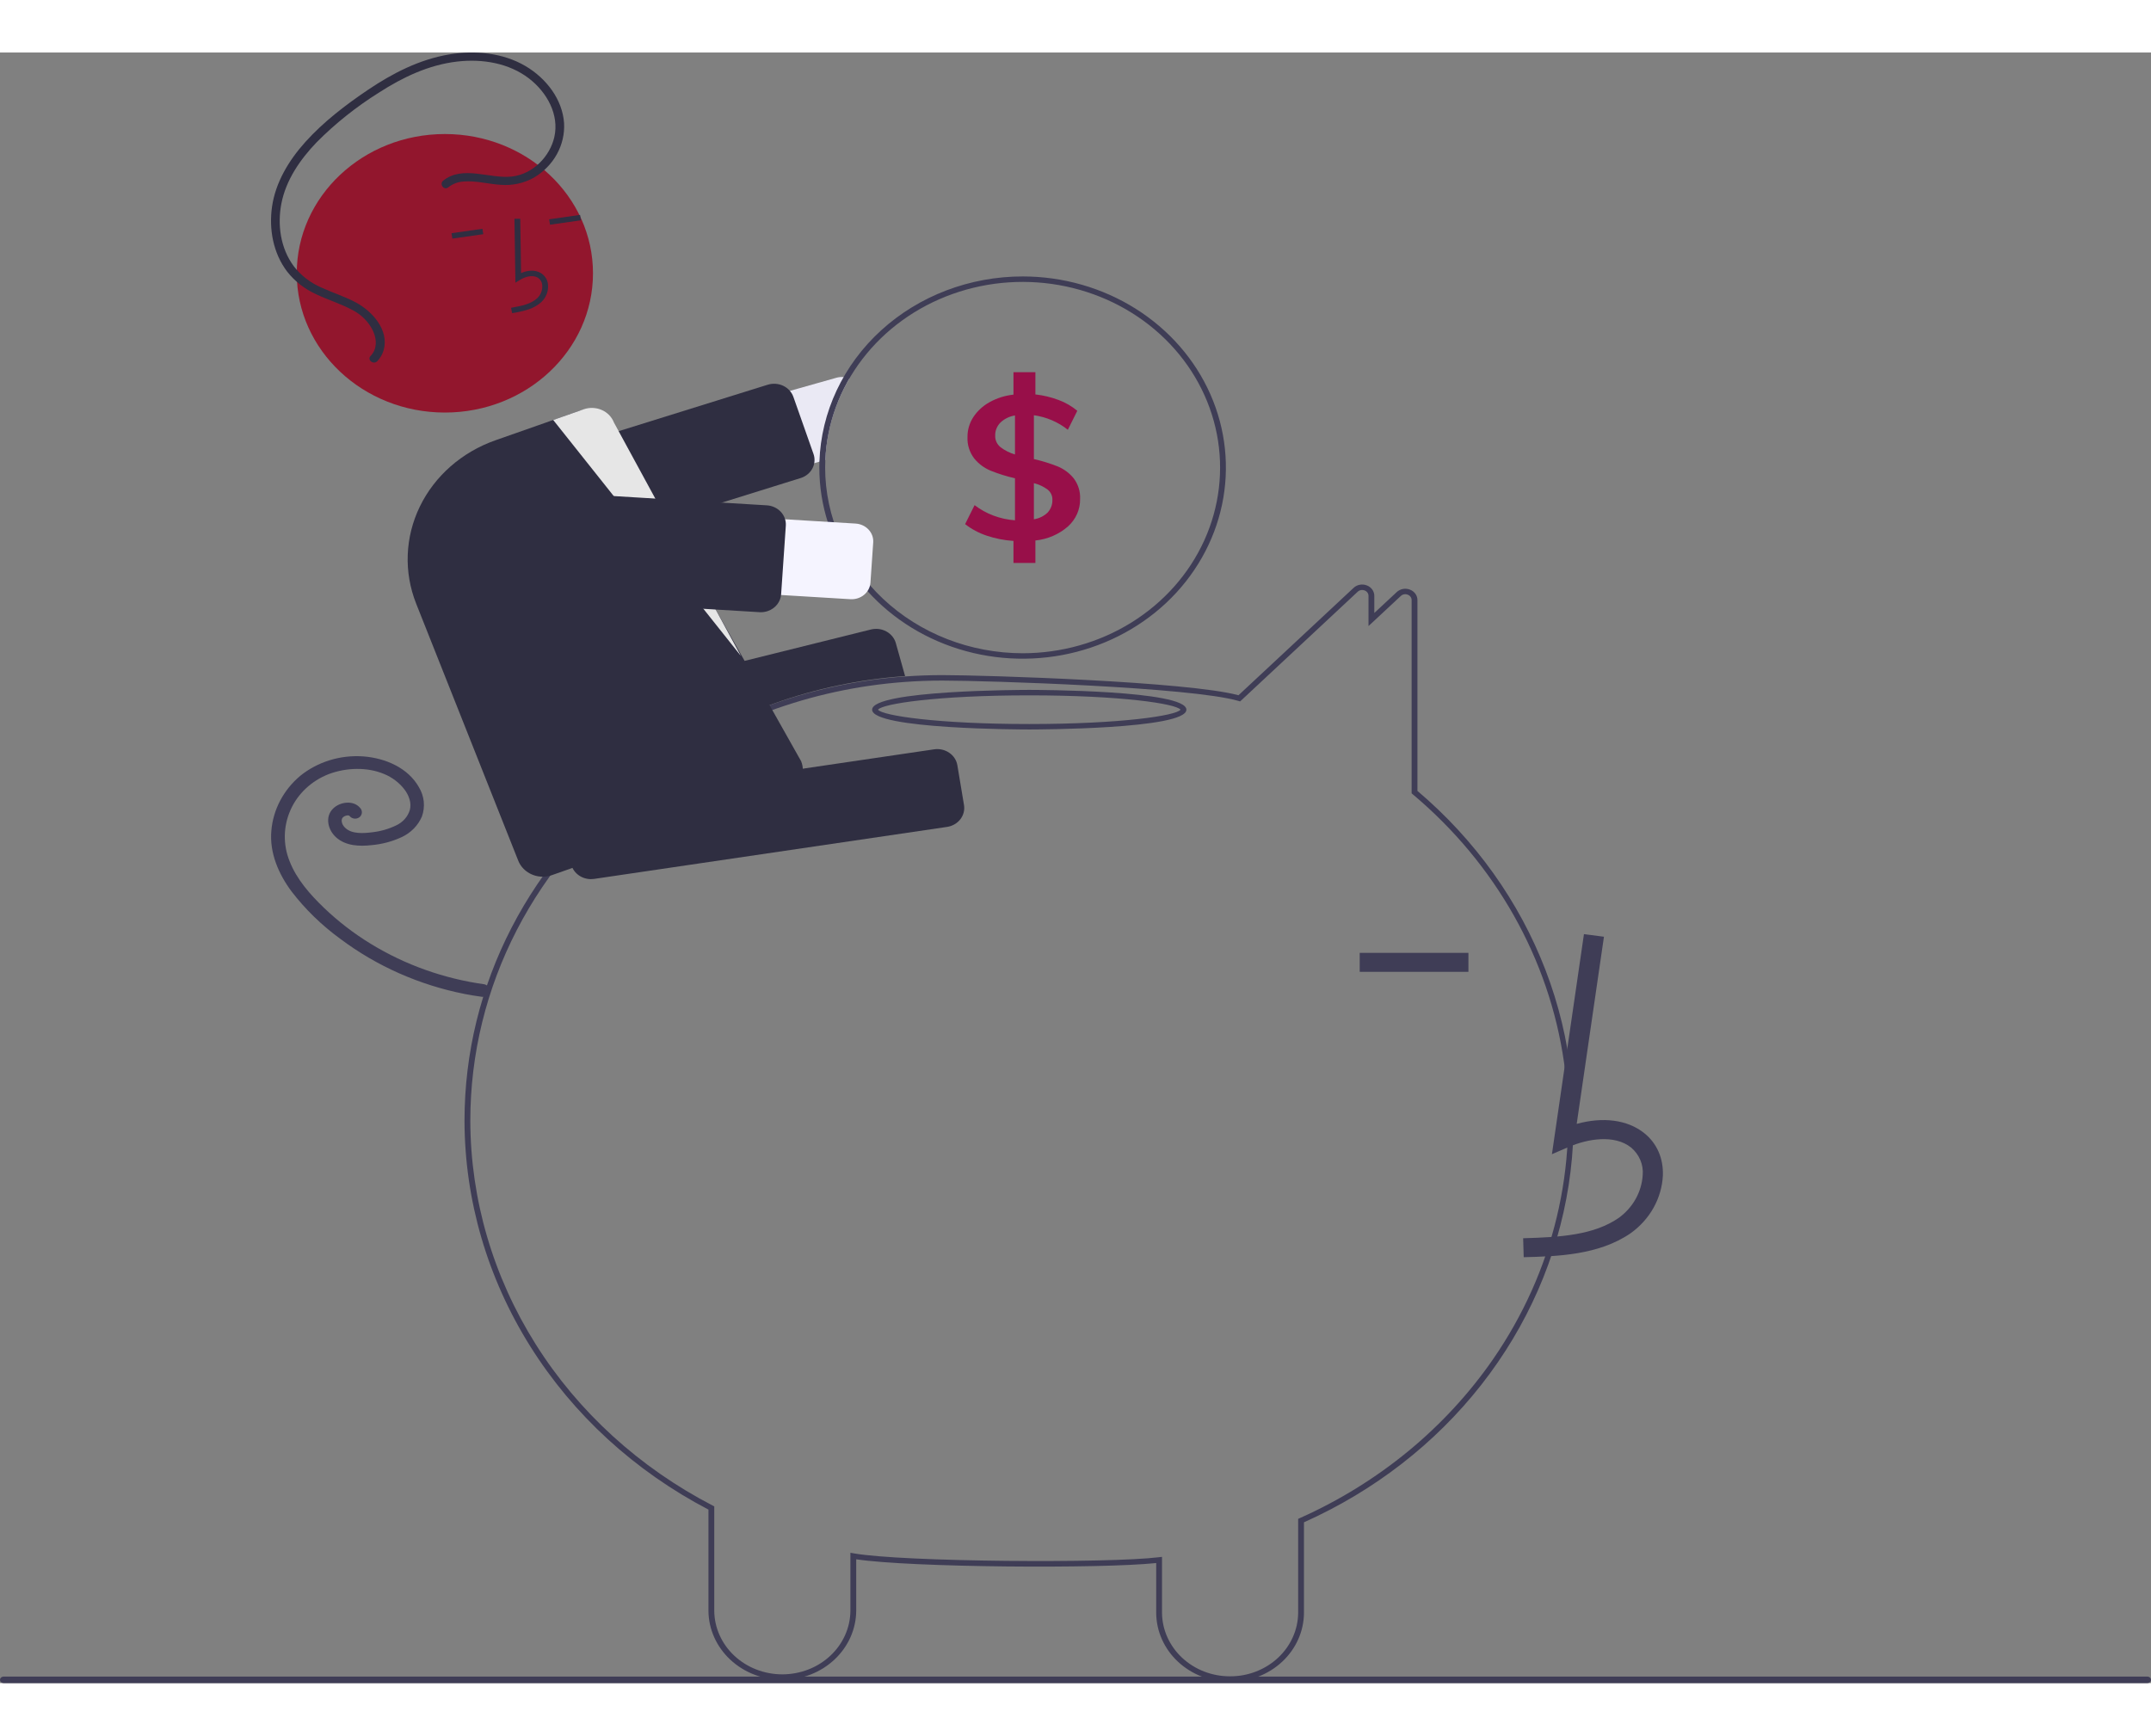 <svg width="741" height="598" viewBox="0 0 550 417" fill="none" xmlns="http://www.w3.org/2000/svg">
<rect x="0" y="0" width="550" height="417" fill="#808080" stroke="none"/>
<g id="undraw_Savings_re_eq4w (1) 1">
<path id="Vector" d="M314.527 416.674C309.537 416.686 304.746 414.836 301.204 411.531C297.663 408.225 295.66 403.734 295.636 399.042V386.297C281.446 387.791 232.857 387.445 218.929 385.34V398.532C218.892 403.22 216.885 407.705 213.346 411.008C209.808 414.311 205.024 416.164 200.038 416.164C195.052 416.164 190.269 414.311 186.73 411.008C183.191 407.705 181.184 403.22 181.147 398.532V372.631C162.283 362.776 146.557 348.366 135.592 330.888C124.627 313.41 118.82 293.496 118.772 273.203C118.772 238.408 135.541 205.948 164.78 184.148C183.791 169.926 206.889 161.373 231.108 159.587C234.395 159.345 237.702 159.222 240.938 159.222C252.339 159.222 303.773 160.878 316.679 164.369L346.105 136.912C346.538 136.502 347.09 136.224 347.692 136.111C348.293 135.998 348.917 136.057 349.484 136.278C350.054 136.492 350.543 136.863 350.885 137.342C351.228 137.821 351.408 138.387 351.403 138.965V143.33L357.133 137.994C357.564 137.584 358.116 137.305 358.718 137.192C359.319 137.079 359.943 137.137 360.509 137.36C361.08 137.573 361.569 137.944 361.912 138.423C362.255 138.903 362.435 139.469 362.43 140.047V188.832C377.196 201.35 388.45 217.1 395.195 234.686C401.94 252.272 403.967 271.151 401.098 289.65C398.229 308.149 390.551 325.696 378.745 340.738C366.939 355.779 351.37 367.85 333.418 375.88V399.042C333.393 403.734 331.391 408.225 327.849 411.531C324.308 414.836 319.516 416.686 314.527 416.674ZM297.121 384.713V399.042C297.159 403.36 299.009 407.489 302.269 410.53C305.529 413.57 309.935 415.277 314.527 415.277C319.119 415.277 323.524 413.57 326.785 410.53C330.045 407.489 331.895 403.36 331.932 399.042V374.998L332.356 374.809C352.501 365.82 369.601 351.757 381.76 334.181C397.253 311.753 403.697 284.85 399.924 258.342C396.151 231.833 382.411 207.471 361.191 189.664L360.945 189.455V140.047C360.95 139.747 360.857 139.452 360.679 139.203C360.501 138.954 360.246 138.762 359.948 138.653C359.653 138.534 359.325 138.502 359.01 138.561C358.694 138.62 358.405 138.767 358.18 138.984L349.917 146.679V138.965C349.923 138.664 349.83 138.37 349.652 138.121C349.474 137.871 349.219 137.68 348.921 137.571C348.625 137.452 348.297 137.42 347.981 137.48C347.665 137.539 347.375 137.687 347.15 137.904L317.094 165.949L316.666 165.824C304.67 162.293 252.425 160.619 240.938 160.619C237.741 160.619 234.473 160.74 231.224 160.98C207.3 162.743 184.483 171.193 165.703 185.242C136.821 206.776 120.257 238.837 120.257 273.203C120.306 293.317 126.081 313.051 136.983 330.356C147.884 347.661 163.514 361.905 182.249 371.609L182.632 371.809V398.532C182.67 402.85 184.521 406.978 187.781 410.018C191.041 413.058 195.447 414.764 200.038 414.764C204.629 414.764 209.035 413.058 212.295 410.018C215.555 406.978 217.406 402.85 217.444 398.532V383.669L218.324 383.824C230.84 386.039 283.545 386.388 296.282 384.817L297.121 384.713Z" fill="#3F3D56"/>
<path id="Vector_2" d="M213.857 83.178L131.625 106.417C129.01 107.159 126.815 108.848 125.522 111.111C124.229 113.374 123.945 116.027 124.731 118.488C125.517 120.948 127.31 123.014 129.715 124.233C132.12 125.451 134.941 125.721 137.559 124.985L209.52 104.644L211.028 104.218C211.333 96.913 213.441 89.774 217.184 83.367C216.714 83.168 216.212 83.045 215.699 83.004C215.079 82.947 214.453 83.007 213.857 83.178Z" fill="#EAE9F4"/>
<path id="Vector_3" d="M136.137 129.939C135.045 129.937 133.982 129.612 133.097 129.01C132.213 128.409 131.552 127.561 131.208 126.587L126.065 111.995C125.851 111.386 125.766 110.743 125.815 110.103C125.865 109.462 126.048 108.837 126.354 108.264C126.661 107.69 127.084 107.179 127.601 106.759C128.117 106.339 128.717 106.02 129.365 105.818L196.293 84.96C196.941 84.758 197.625 84.678 198.306 84.724C198.987 84.771 199.651 84.943 200.261 85.231C200.871 85.519 201.415 85.917 201.861 86.403C202.307 86.889 202.648 87.452 202.862 88.061L208.005 102.653C208.432 103.853 208.347 105.163 207.765 106.304C207.184 107.446 206.153 108.33 204.891 108.769C204.829 108.791 204.767 108.812 204.704 108.831L137.777 129.688C137.248 129.854 136.694 129.939 136.137 129.939Z" fill="#2F2E41"/>
<path id="Vector_4" d="M261.478 57.265C247.97 57.27 234.994 62.217 225.296 71.06C215.599 79.903 209.941 91.947 209.52 104.644C209.506 105.139 209.498 105.642 209.498 106.145C209.498 115.813 212.547 125.263 218.258 133.301C223.97 141.34 232.088 147.605 241.586 151.304C251.084 155.004 261.536 155.972 271.619 154.086C281.702 152.2 290.964 147.545 298.233 140.709C305.502 133.872 310.453 125.163 312.459 115.681C314.464 106.199 313.435 96.371 309.501 87.439C305.567 78.508 298.904 70.874 290.356 65.503C281.808 60.132 271.758 57.265 261.478 57.265ZM261.478 153.629C248.09 153.615 235.255 148.609 225.788 139.706C216.322 130.804 210.997 118.734 210.983 106.145C210.983 105.496 210.998 104.853 211.028 104.218C211.43 94.916 214.731 85.931 220.52 78.38C226.309 70.829 234.33 65.044 243.587 61.745C252.844 58.447 262.928 57.779 272.585 59.827C282.242 61.874 291.046 66.546 297.902 73.261C304.758 79.976 309.364 88.438 311.147 97.595C312.93 106.751 311.811 116.199 307.93 124.763C304.048 133.326 297.576 140.628 289.317 145.761C281.058 150.893 271.377 153.629 261.478 153.629Z" fill="#3F3D56"/>
<path id="Vector_5" d="M274.525 108.882C273.463 107.569 272.066 106.529 270.463 105.859C268.486 105.075 266.445 104.445 264.359 103.973V92.759C267.565 93.213 270.572 94.503 273.04 96.481L275.46 91.628C274.068 90.461 272.47 89.532 270.737 88.883C268.818 88.152 266.802 87.666 264.745 87.438V81.754H259.139V87.494C256.974 87.722 254.886 88.382 253.013 89.428C251.321 90.37 249.896 91.683 248.862 93.255C247.874 94.789 247.362 96.552 247.384 98.345C247.288 100.288 247.886 102.206 249.084 103.792C250.187 105.165 251.644 106.251 253.317 106.948C255.325 107.755 257.402 108.402 259.525 108.882V119.629C255.742 119.361 252.137 118.008 249.196 115.753L246.775 120.614C248.42 121.892 250.289 122.889 252.3 123.56C254.503 124.302 256.804 124.753 259.139 124.901V130.536H264.745V124.796C267.859 124.476 270.779 123.217 273.069 121.207C274.078 120.298 274.874 119.201 275.409 117.987C275.943 116.773 276.203 115.468 276.173 114.154C276.266 112.273 275.686 110.417 274.525 108.882ZM259.525 102.786C258.159 102.397 256.89 101.756 255.79 100.901C255.354 100.536 255.009 100.085 254.781 99.581C254.552 99.076 254.446 98.53 254.468 97.982C254.428 96.738 254.914 95.53 255.819 94.623C256.824 93.672 258.119 93.039 259.525 92.815V102.786ZM267.879 117.646C266.932 118.559 265.698 119.164 264.359 119.371V110.125C265.639 110.448 266.836 111.011 267.879 111.78C268.274 112.098 268.588 112.495 268.798 112.942C269.007 113.389 269.107 113.875 269.089 114.364C269.141 115.562 268.708 116.735 267.879 117.646Z" fill="#980F49"/>
<path id="Vector_6" d="M138.523 189.077C137.375 189.075 136.26 188.717 135.35 188.058C134.441 187.4 133.788 186.478 133.492 185.434L130.693 175.47C130.342 174.217 130.534 172.885 131.227 171.766C131.92 170.647 133.056 169.831 134.387 169.499L222.708 147.552C224.041 147.225 225.457 147.407 226.647 148.06C227.837 148.712 228.704 149.781 229.058 151.033L231.43 159.475L230.985 159.507C208.334 161.164 186.66 168.887 168.53 181.763L168.401 181.821L139.842 188.916C139.411 189.022 138.968 189.077 138.523 189.077Z" fill="#2F2E41"/>
<path id="Vector_7" d="M123.895 238.296C113.535 236.857 103.626 233.334 94.845 227.967C90.494 225.31 86.467 222.213 82.834 218.73C79.249 215.291 75.82 211.383 74.044 206.804C72.336 202.567 72.424 197.875 74.29 193.697C76.131 189.545 79.648 186.249 84.069 184.532C88.516 182.864 93.89 182.686 98.219 184.512C100.281 185.362 102.066 186.714 103.39 188.427C104.006 189.217 104.461 190.106 104.734 191.051C104.988 191.907 105.011 192.809 104.801 193.676C104.548 194.541 104.1 195.345 103.489 196.035C102.877 196.724 102.116 197.282 101.257 197.672C99.365 198.585 97.315 199.173 95.203 199.408C93.079 199.681 90.028 199.929 88.321 198.325C87.969 198.008 87.693 197.625 87.51 197.201C87.381 196.876 87.337 196.527 87.382 196.182C87.357 196.334 87.485 195.853 87.477 195.872C87.45 195.943 87.333 196.116 87.5 195.85C87.552 195.762 87.609 195.677 87.673 195.596C87.616 195.665 87.492 195.78 87.714 195.583C87.897 195.395 88.132 195.258 88.393 195.189C88.495 195.161 88.6 195.138 88.703 195.112C88.965 195.045 88.442 195.116 88.71 195.107C88.813 195.104 88.918 195.107 89.021 195.102C89.284 195.091 88.761 195.035 89.013 195.095C89.111 195.118 89.208 195.14 89.304 195.169C89.514 195.231 89.156 195.024 89.298 195.179C89.464 195.36 89.123 195.003 89.312 195.178C89.406 195.265 89.495 195.357 89.578 195.453C89.906 195.758 90.348 195.928 90.809 195.928C91.27 195.928 91.712 195.758 92.04 195.453C92.356 195.142 92.533 194.727 92.533 194.296C92.533 193.865 92.356 193.45 92.04 193.139C90.323 191.138 86.933 191.632 85.197 193.323C82.982 195.48 83.859 198.898 86.013 200.779C88.451 202.91 91.905 203.058 95.041 202.701C97.692 202.462 100.275 201.775 102.667 200.674C105.043 199.576 106.902 197.688 107.883 195.375C108.326 194.141 108.485 192.833 108.35 191.536C108.214 190.24 107.788 188.985 107.098 187.856C104.329 182.96 98.595 180.45 92.927 180.015C90.009 179.8 87.074 180.131 84.293 180.99C81.512 181.849 78.94 183.217 76.725 185.017C72.456 188.631 69.827 193.649 69.382 199.035C68.888 204.618 71.191 210.041 74.55 214.547C78.066 219.125 82.262 223.206 87.01 226.664C96.292 233.633 107.179 238.461 118.801 240.763C120.183 241.032 121.573 241.262 122.97 241.453C123.415 241.554 123.884 241.492 124.281 241.28C124.679 241.068 124.976 240.721 125.111 240.31C125.23 239.891 125.17 239.445 124.942 239.069C124.715 238.692 124.339 238.414 123.895 238.296L123.895 238.296Z" fill="#3F3D56"/>
<path id="Vector_8" d="M263.177 173.126C261.537 173.126 223 173.069 223 168.063C223 163.058 261.537 163 263.177 163C264.818 163 303.354 163.058 303.354 168.063C303.354 173.069 264.818 173.126 263.177 173.126ZM224.507 168.063C225.561 169.581 239.727 171.73 263.177 171.73C286.627 171.73 300.792 169.581 301.847 168.063C300.793 166.546 286.627 164.397 263.177 164.397C239.727 164.397 225.561 166.546 224.507 168.063V168.063Z" fill="#3F3D56"/>
<path id="Vector_9" d="M389.604 308.084C398.135 307.861 408.752 307.583 416.931 301.964C419.367 300.223 421.368 298.001 422.795 295.456C424.221 292.91 425.038 290.102 425.189 287.228C425.356 282.791 423.651 278.918 420.389 276.325C416.117 272.93 409.878 272.134 403.156 273.992L410.121 226.126L405.008 225.467L396.819 281.74L401.089 279.897C406.039 277.762 412.835 276.676 417.057 280.031C418.094 280.909 418.902 281.999 419.418 283.217C419.934 284.436 420.144 285.75 420.032 287.058C419.907 289.196 419.293 291.285 418.233 293.181C417.172 295.077 415.69 296.736 413.887 298.045C407.522 302.417 399.059 302.981 389.461 303.233L389.604 308.084Z" fill="#3F3D56"/>
<path id="Vector_10" d="M375.467 230.254H347.671V235.107H375.467V230.254Z" fill="#3F3D56"/>
<path id="Vector_11" d="M151.101 211.398C149.864 211.394 148.668 210.976 147.729 210.219C146.79 209.462 146.168 208.415 145.974 207.266L144.278 197.084C144.066 195.803 144.403 194.496 145.215 193.449C146.027 192.401 147.247 191.7 148.609 191.498L238.854 178.201C240.215 178.001 241.605 178.318 242.719 179.082C243.833 179.845 244.579 180.993 244.793 182.273L246.49 192.455C246.702 193.736 246.365 195.043 245.553 196.091C244.741 197.138 243.521 197.839 242.159 198.041L151.914 211.338C151.645 211.378 151.373 211.398 151.101 211.398Z" fill="#2F2E41"/>
<path id="Vector_12" d="M113.753 92.073C134.669 92.073 151.624 76.128 151.624 56.46C151.624 36.791 134.669 20.847 113.753 20.847C92.838 20.847 75.882 36.791 75.882 56.46C75.882 76.128 92.838 92.073 113.753 92.073Z" fill="#92162D"/>
<path id="Vector_13" d="M135.195 65.674C136.405 65.276 137.511 64.639 138.438 63.806C139.051 63.212 139.518 62.498 139.808 61.716C140.097 60.934 140.201 60.102 140.112 59.279C140.06 58.692 139.865 58.124 139.542 57.619C139.218 57.115 138.775 56.688 138.247 56.371C136.876 55.578 135.065 55.608 133.237 56.405L133.025 42.504L131.541 42.524L131.789 58.866L132.919 58.169C134.23 57.362 136.113 56.777 137.468 57.561C137.804 57.768 138.083 58.045 138.286 58.371C138.488 58.697 138.608 59.062 138.636 59.439C138.699 60.052 138.62 60.672 138.405 61.254C138.19 61.836 137.845 62.368 137.392 62.814C135.782 64.316 133.399 64.819 130.679 65.28L130.943 66.654C132.388 66.448 133.811 66.12 135.195 65.674Z" fill="#2F2E41"/>
<path id="Vector_14" d="M148.318 41.528L140.409 42.654L140.632 44.035L148.54 42.909L148.318 41.528Z" fill="#2F2E41"/>
<path id="Vector_15" d="M123.355 45.083L115.447 46.209L115.669 47.589L123.577 46.463L123.355 45.083Z" fill="#2F2E41"/>
<path id="Vector_16" d="M138.78 210.775C137.418 210.773 136.089 210.38 134.97 209.65C133.851 208.919 132.996 207.886 132.517 206.687L106.406 140.93C103.214 132.865 103.555 123.939 107.353 116.111C111.152 108.282 118.097 102.19 126.666 99.171L147.897 91.716C148.718 91.425 149.592 91.291 150.469 91.319C151.345 91.348 152.207 91.539 153.005 91.882C153.8 92.217 154.517 92.697 155.113 93.294C155.709 93.892 156.173 94.596 156.476 95.364L204.845 181.242C205.159 182.016 205.307 182.842 205.28 183.67C205.254 184.498 205.054 185.314 204.691 186.069C204.328 186.824 203.81 187.505 203.166 188.071C202.523 188.637 201.767 189.078 200.941 189.369L141.115 210.376C140.369 210.639 139.578 210.775 138.78 210.775Z" fill="#2F2E41"/>
<path id="Vector_17" d="M141.456 93.977L189.447 154.327L156.974 94.611C156.705 93.914 156.294 93.274 155.762 92.727C155.231 92.179 154.59 91.736 153.877 91.422C153.163 91.108 152.39 90.928 151.603 90.895C150.816 90.862 150.03 90.974 149.289 91.227L141.456 93.977Z" fill="#E6E6E6"/>
<path id="Vector_18" d="M217.444 139.809L131.756 134.619C130.405 134.537 129.085 134.206 127.87 133.644C126.655 133.083 125.57 132.302 124.677 131.346C123.783 130.39 123.099 129.278 122.662 128.073C122.226 126.868 122.046 125.594 122.133 124.324C122.22 123.054 122.572 121.813 123.169 120.67C123.767 119.528 124.597 118.508 125.614 117.668C126.63 116.827 127.813 116.184 129.094 115.773C130.375 115.363 131.73 115.194 133.08 115.275L218.769 120.465C219.402 120.504 220.02 120.659 220.589 120.922C221.158 121.185 221.666 121.551 222.084 121.998C222.503 122.446 222.823 122.967 223.028 123.531C223.232 124.095 223.316 124.692 223.276 125.287L222.571 135.572C222.489 136.773 221.902 137.894 220.941 138.689C219.979 139.484 218.722 139.887 217.444 139.809Z" fill="#F5F4FF"/>
<path id="Vector_19" d="M194.547 143.137C194.434 143.137 194.32 143.133 194.207 143.127H194.206L123.844 138.865C123.163 138.823 122.497 138.657 121.884 138.373C121.271 138.09 120.724 137.696 120.274 137.214C119.823 136.732 119.478 136.171 119.257 135.563C119.037 134.956 118.947 134.313 118.991 133.673L120.194 116.105C120.238 115.465 120.415 114.838 120.717 114.262C121.018 113.686 121.437 113.172 121.949 112.748C122.462 112.324 123.059 112 123.705 111.793C124.351 111.586 125.034 111.5 125.715 111.542L196.078 115.803C197.453 115.888 198.736 116.482 199.646 117.456C200.556 118.429 201.018 119.702 200.931 120.995L199.728 138.563C199.662 139.505 199.308 140.408 198.709 141.165C198.11 141.922 197.292 142.5 196.352 142.83C195.775 143.033 195.163 143.137 194.547 143.137Z" fill="#2F2E41"/>
<path id="Vector_20" d="M113.319 32.778C118.301 28.749 125.143 32.353 130.856 31.722C136.322 31.119 140.638 26.508 141.741 21.609C143.027 15.895 139.873 10.169 135.224 6.606C130.132 2.704 123.378 1.583 116.979 2.305C109.644 3.133 102.936 6.348 96.917 10.237C91.107 13.874 85.764 18.132 80.995 22.924C76.724 27.36 73.106 32.646 71.951 38.614C70.901 44.038 71.702 50.049 75.112 54.644C76.92 56.999 79.343 58.876 82.147 60.094C85.071 61.444 88.19 62.409 91.022 63.936C95.305 66.244 99.468 71.03 98.126 76.01C97.839 77.098 97.271 78.103 96.474 78.936C95.515 79.936 93.786 78.614 94.747 77.611C96.435 75.849 96.369 73.5 95.469 71.396C94.4 69.026 92.506 67.067 90.098 65.842C87.133 64.248 83.859 63.264 80.82 61.812C77.911 60.485 75.386 58.517 73.46 56.076C69.823 51.323 68.735 45.137 69.56 39.414C70.453 33.221 73.836 27.594 78.078 22.878C82.694 17.746 88.364 13.402 94.156 9.5C100.371 5.312 107.238 1.772 114.837 0.491C121.423 -0.619 128.563 0.065 134.322 3.44C139.699 6.591 143.822 12.011 144.232 18.067C144.379 20.823 143.743 23.565 142.388 26.013C141.034 28.46 139.011 30.524 136.527 31.992C133.978 33.427 131.014 34.072 128.054 33.838C124.889 33.648 121.722 32.736 118.537 32.989C117.096 33.072 115.723 33.593 114.625 34.476C113.537 35.356 112.239 33.651 113.319 32.778V32.778Z" fill="#2F2E41"/>
<path id="Vector_21" d="M549.116 417H0.884C0.65 416.999 0.426 416.911 0.261 416.756C0.095 416.6 0.002 416.389 0.002 416.169C0.002 415.948 0.095 415.737 0.261 415.582C0.426 415.426 0.65 415.338 0.884 415.337H549.116C549.35 415.337 549.575 415.425 549.741 415.581C549.907 415.737 550 415.948 550 416.169C550 416.389 549.907 416.601 549.741 416.756C549.575 416.912 549.35 417 549.116 417Z" fill="#3F3D56"/>
</g>
</svg>
